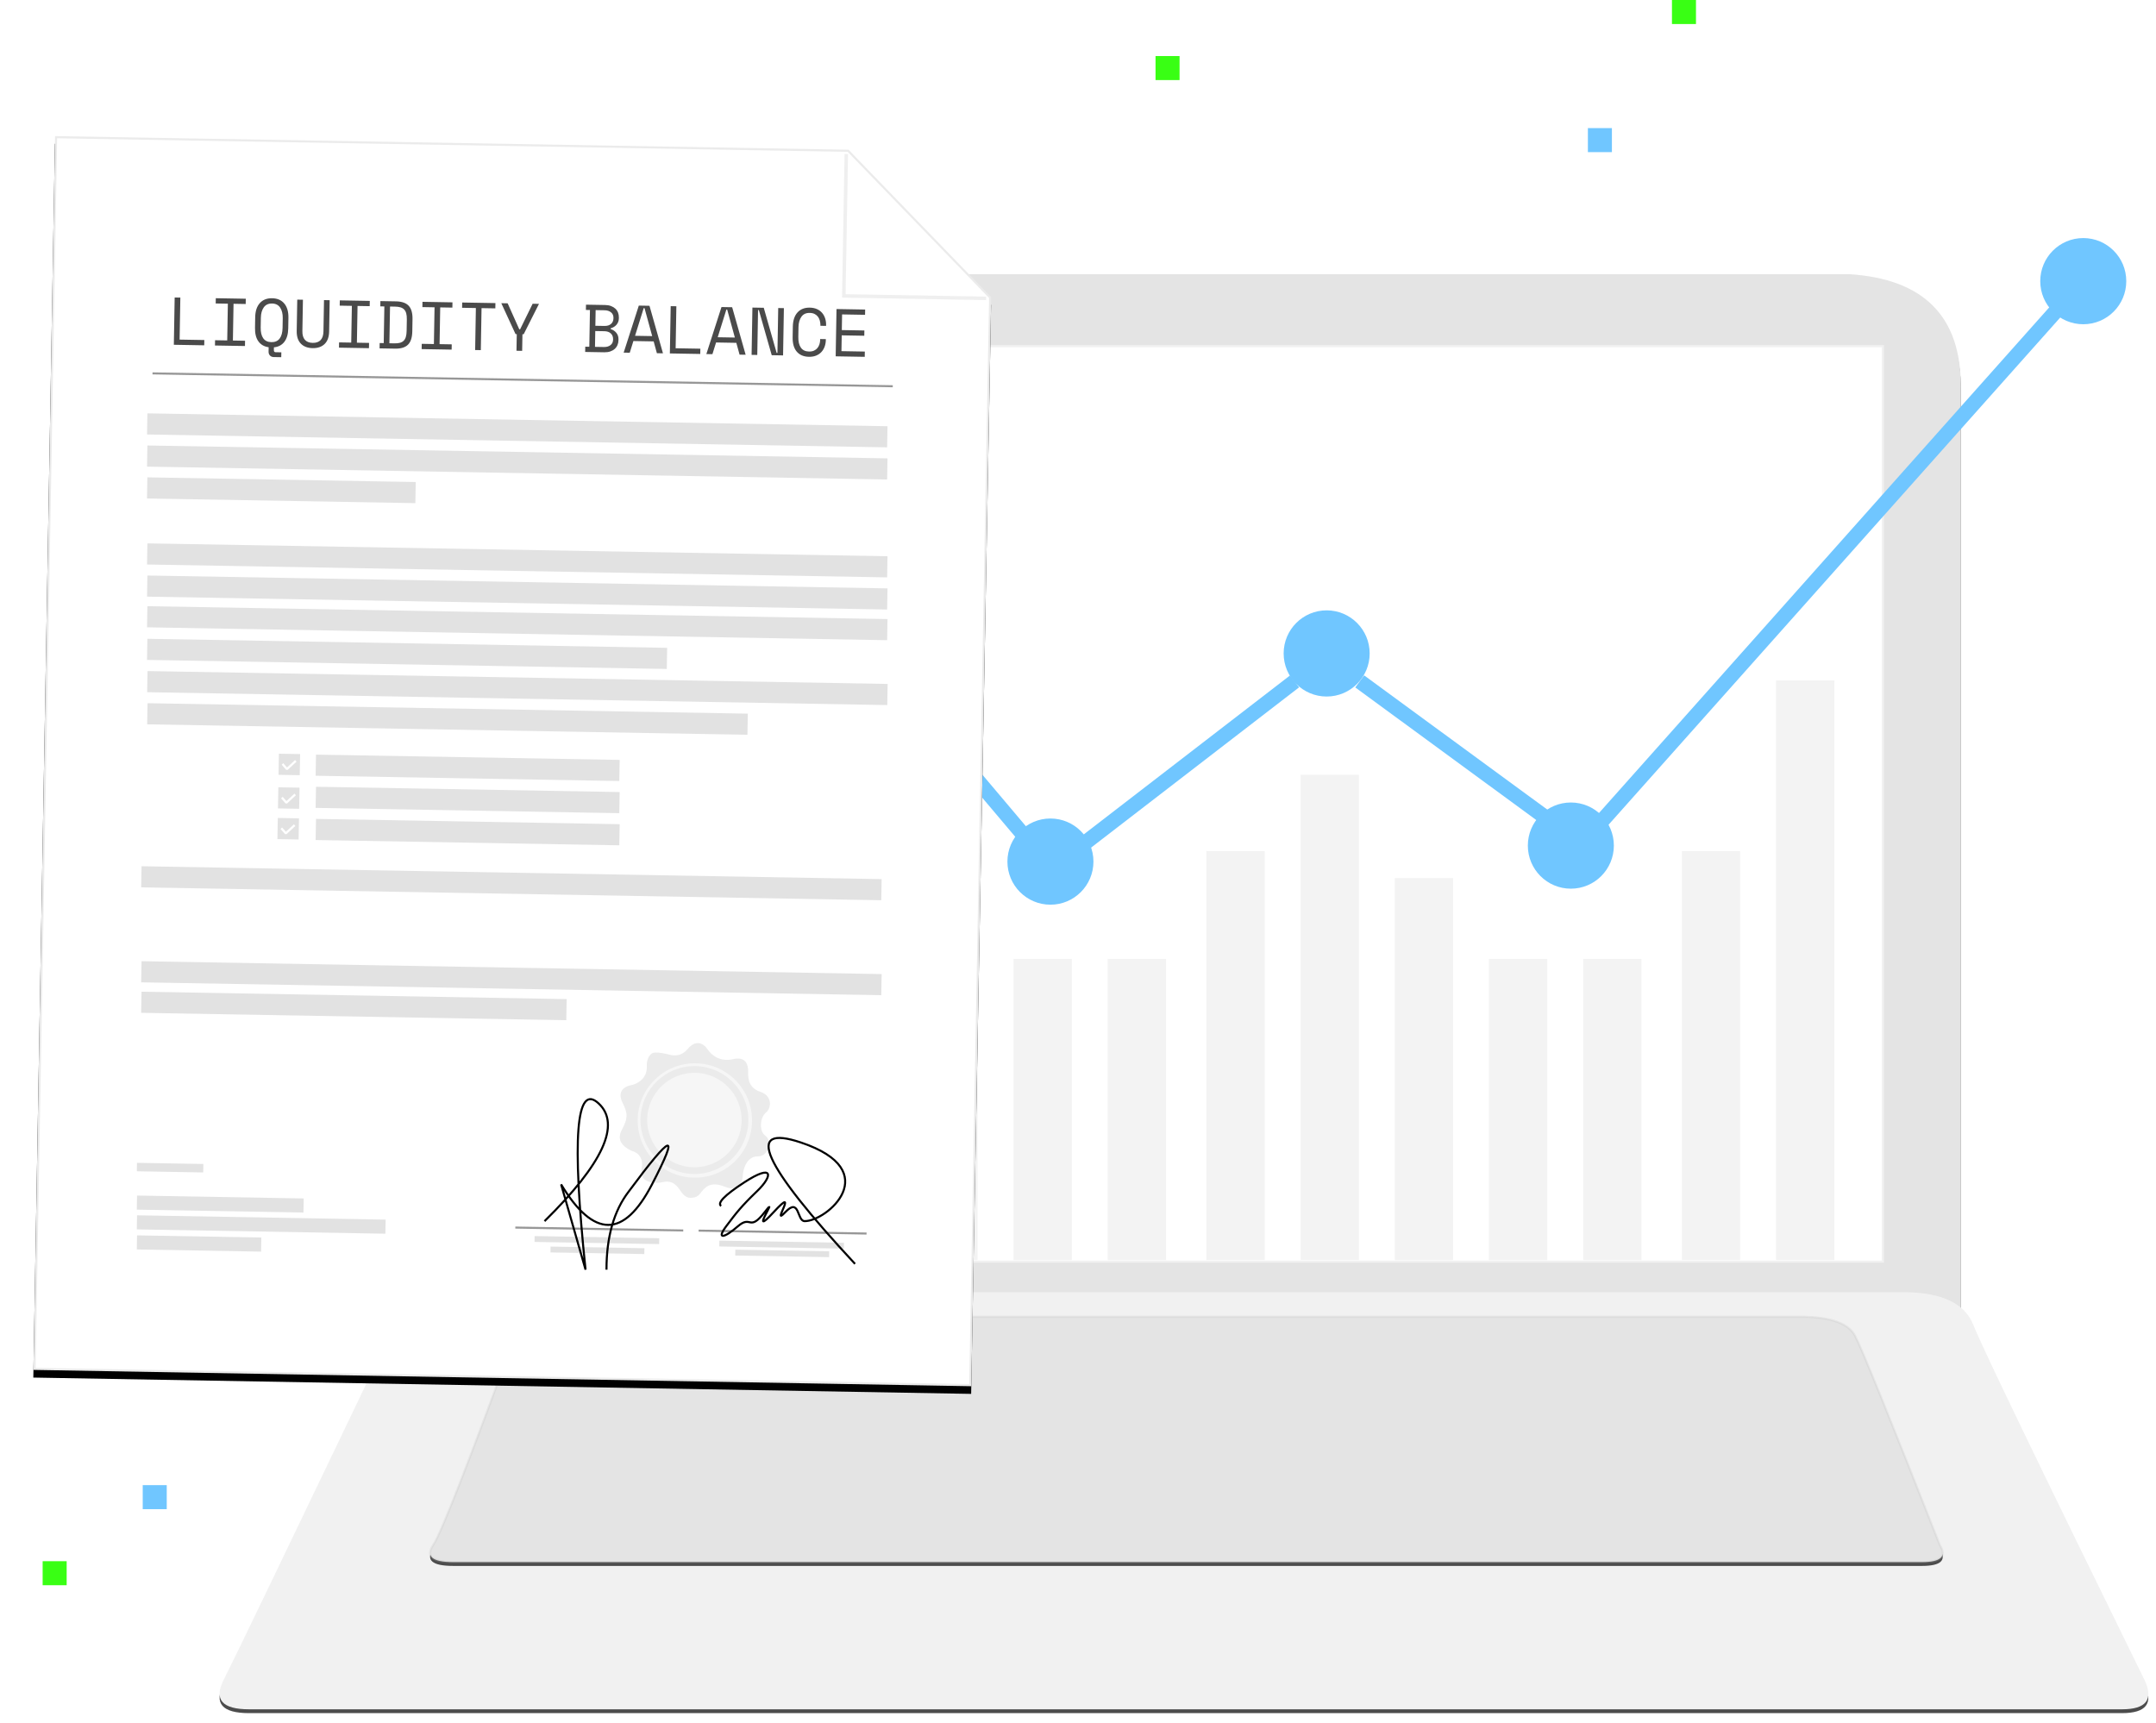 <?xml version="1.0" encoding="UTF-8"?>
<svg width="563px" height="450px" viewBox="0 0 563 450" version="1.1" xmlns="http://www.w3.org/2000/svg" xmlns:xlink="http://www.w3.org/1999/xlink">
    <!-- Generator: Sketch 52.2 (67145) - http://www.bohemiancoding.com/sketch -->
    <title>Group 7</title>
    <desc>Created with Sketch.</desc>
    <defs>
        <path d="M75.708,0.713 C189.356,0.713 306.024,0.713 425.712,0.713 C445.039,1.988 454.702,11.749 454.702,29.995 C454.702,48.241 454.702,128.47 454.702,270.683 L48.976,270.683 L48.976,33.884 C48.976,11.77 57.887,0.713 75.708,0.713 Z" id="path-1"></path>
        <filter x="-0.9%" y="-0.9%" width="101.7%" height="102.6%" filterUnits="objectBoundingBox" id="filter-2">
            <feOffset dx="0" dy="1" in="SourceAlpha" result="shadowOffsetOuter1"></feOffset>
            <feGaussianBlur stdDeviation="1" in="shadowOffsetOuter1" result="shadowBlurOuter1"></feGaussianBlur>
            <feColorMatrix values="0 0 0 0 0   0 0 0 0 0   0 0 0 0 0  0 0 0 0.063 0" type="matrix" in="shadowBlurOuter1"></feColorMatrix>
        </filter>
        <path d="M45.69,275.106 C48.16,269.401 52.684,266.549 59.261,266.549 C65.838,266.549 192.825,266.549 440.22,266.549 C449.845,266.658 455.759,269.51 457.963,275.106 C460.167,280.702 475.073,311.617 502.681,367.852 C505.066,372.934 503.096,375.475 496.771,375.475 C490.446,375.475 327.423,375.475 7.7,375.475 C0.678,375.475 -1.541,372.934 1.042,367.852 C3.626,362.77 18.509,331.855 45.69,275.106 Z" id="path-3"></path>
        <filter x="-0.7%" y="-2.3%" width="101.4%" height="106.4%" filterUnits="objectBoundingBox" id="filter-4">
            <feOffset dx="0" dy="1" in="SourceAlpha" result="shadowOffsetOuter1"></feOffset>
            <feGaussianBlur stdDeviation="1" in="shadowOffsetOuter1" result="shadowBlurOuter1"></feGaussianBlur>
            <feColorMatrix values="0 0 0 0 0   0 0 0 0 0   0 0 0 0 0  0 0 0 0.06 0" type="matrix" in="shadowBlurOuter1"></feColorMatrix>
        </filter>
        <path d="M77.115,277.99 C79.052,274.634 82.599,272.956 87.758,272.956 C92.916,272.956 201.395,272.956 413.196,272.956 C420.743,273.02 425.382,274.698 427.11,277.99 C428.839,281.282 436.203,299.467 449.203,332.546 C451.073,335.536 449.528,337.03 444.568,337.03 C439.607,337.03 311.754,337.03 61.007,337.03 C55.5,337.03 53.759,335.536 55.786,332.546 C57.812,329.557 64.922,311.371 77.115,277.99 Z" id="path-5"></path>
        <filter x="-1.0%" y="-4.3%" width="101.9%" height="111.8%" filterUnits="objectBoundingBox" id="filter-6">
            <feMorphology radius="0.281" operator="dilate" in="SourceAlpha" result="shadowSpreadOuter1"></feMorphology>
            <feOffset dx="0" dy="1" in="shadowSpreadOuter1" result="shadowOffsetOuter1"></feOffset>
            <feGaussianBlur stdDeviation="1" in="shadowOffsetOuter1" result="shadowBlurOuter1"></feGaussianBlur>
            <feComposite in="shadowBlurOuter1" in2="SourceAlpha" operator="out" result="shadowBlurOuter1"></feComposite>
            <feColorMatrix values="0 0 0 0 0   0 0 0 0 0   0 0 0 0 0  0 0 0 0.065 0" type="matrix" in="shadowBlurOuter1"></feColorMatrix>
        </filter>
        <polygon id="path-7" points="3.185 2.432 210.426 2.369 248.336 40.224 248.099 324.663 3.164 324.678"></polygon>
        <filter x="-5.7%" y="-4.0%" width="111.4%" height="108.7%" filterUnits="objectBoundingBox" id="filter-8">
            <feMorphology radius="1.5" operator="dilate" in="SourceAlpha" result="shadowSpreadOuter1"></feMorphology>
            <feOffset dx="0" dy="1" in="shadowSpreadOuter1" result="shadowOffsetOuter1"></feOffset>
            <feGaussianBlur stdDeviation="3" in="shadowOffsetOuter1" result="shadowBlurOuter1"></feGaussianBlur>
            <feComposite in="shadowBlurOuter1" in2="SourceAlpha" operator="out" result="shadowBlurOuter1"></feComposite>
            <feColorMatrix values="0 0 0 0 0.243   0 0 0 0 0.243   0 0 0 0 0.243  0 0 0 0.08 0" type="matrix" in="shadowBlurOuter1" result="shadowMatrixOuter1"></feColorMatrix>
            <feOffset dx="0" dy="1" in="SourceAlpha" result="shadowOffsetOuter2"></feOffset>
            <feGaussianBlur stdDeviation="1.5" in="shadowOffsetOuter2" result="shadowBlurOuter2"></feGaussianBlur>
            <feComposite in="shadowBlurOuter2" in2="SourceAlpha" operator="out" result="shadowBlurOuter2"></feComposite>
            <feColorMatrix values="0 0 0 0 0   0 0 0 0 0   0 0 0 0 0  0 0 0 0.06 0" type="matrix" in="shadowBlurOuter2" result="shadowMatrixOuter2"></feColorMatrix>
            <feMerge>
                <feMergeNode in="shadowMatrixOuter1"></feMergeNode>
                <feMergeNode in="shadowMatrixOuter2"></feMergeNode>
            </feMerge>
        </filter>
    </defs>
    <g id="Web-design" stroke="none" stroke-width="1" fill="none" fill-rule="evenodd">
        <g id="Soluciones-mercados-financieros" transform="translate(-749, -186)">
            <g id="Group-7" transform="translate(757, 186)">
                <path d="" id="Path-6" stroke="#979797" stroke-width="1.1"></path>
                <g id="Group-4" opacity="0.703" transform="translate(49.34, 70.898)">
                    <g id="Path-4">
                        <use fill="black" fill-opacity="1" filter="url(#filter-2)" xlink:href="#path-1"></use>
                        <use fill="#D8D8D8" fill-rule="evenodd" xlink:href="#path-1"></use>
                    </g>
                    <path d="M69.31,19.503 L69.31,258.579 L434.35,258.579 L434.35,19.503 L69.31,19.503 Z" id="Rectangle" stroke="#EBEBEB" stroke-width="0.561" fill="#FFFFFF"></path>
                    <g id="Path-7">
                        <use fill="black" fill-opacity="1" filter="url(#filter-4)" xlink:href="#path-3"></use>
                        <use fill="#EBEBEB" fill-rule="evenodd" xlink:href="#path-3"></use>
                    </g>
                    <g id="Path-7-Copy">
                        <use fill="black" fill-opacity="1" filter="url(#filter-6)" xlink:href="#path-5"></use>
                        <use stroke-opacity="0.198" stroke="#979797" stroke-width="0.561" fill="#D8D8D8" fill-rule="evenodd" xlink:href="#path-5"></use>
                    </g>
                </g>
                <g id="Group-5" transform="translate(383.527, 148.753) scale(1, -1) translate(-383.527, -148.753) translate(219.527, 61.253)">
                    <ellipse id="Oval-Copy" fill="#70C6FF" cx="11.232" cy="52.022" rx="11.232" ry="11.253"></ellipse>
                    <ellipse id="Oval-Copy-2" fill="#70C6FF" cx="46.774" cy="11.253" rx="11.232" ry="11.253"></ellipse>
                    <ellipse id="Oval-Copy-3" fill="#70C6FF" cx="118.905" cy="65.612" rx="11.232" ry="11.253"></ellipse>
                    <ellipse id="Oval-Copy-5" fill="#70C6FF" cx="182.672" cy="15.434" rx="11.232" ry="11.253"></ellipse>
                    <ellipse id="Oval-Copy-6" fill="#70C6FF" cx="316.479" cy="162.831" rx="11.232" ry="11.253"></ellipse>
                    <path d="M18.817,42.982 L39.408,18.601" id="Path-16" stroke="#70C6FF" stroke-width="3.906"></path>
                    <path d="M54.882,15.434 L110.517,58.309" id="Path-16-Copy" stroke="#70C6FF" stroke-width="3.906"></path>
                    <path d="M175.877,22.89 L127.535,58.309" id="Path-16-Copy-2" stroke="#70C6FF" stroke-width="3.906"></path>
                    <path d="M190.767,21.845 L310.474,156.283" id="Path-16-Copy-3" stroke="#70C6FF" stroke-width="3.906"></path>
                </g>
                <g id="Group" opacity="0.703" transform="translate(132.502, 177.673)" fill="#DFDFDF" fill-opacity="0.5">
                    <rect id="Rectangle" x="0" y="79.788" width="15.227" height="71.575"></rect>
                    <rect id="Rectangle-Copy-4" x="99.561" y="51.628" width="15.227" height="99.735"></rect>
                    <rect id="Rectangle-Copy-8" x="223.719" y="51.628" width="15.227" height="99.735"></rect>
                    <rect id="Rectangle-Copy-2" x="49.195" y="31.681" width="15.227" height="119.683"></rect>
                    <rect id="Rectangle-Copy-13" x="323.28" y="0" width="15.227" height="151.363"></rect>
                    <rect id="Rectangle-Copy-5" x="148.756" y="72.748" width="15.227" height="78.615"></rect>
                    <rect id="Rectangle-Copy-9" x="272.914" y="72.748" width="15.227" height="78.615"></rect>
                    <rect id="Rectangle-Copy" x="24.597" y="51.628" width="15.227" height="99.735"></rect>
                    <rect id="Rectangle-Copy-6" x="124.158" y="72.748" width="15.227" height="78.615"></rect>
                    <rect id="Rectangle-Copy-10" x="248.316" y="72.748" width="15.227" height="78.615"></rect>
                    <rect id="Rectangle-Copy-3" x="74.963" y="24.641" width="15.227" height="126.723"></rect>
                    <rect id="Rectangle-Copy-11" x="199.122" y="24.641" width="15.227" height="126.723"></rect>
                    <rect id="Rectangle-Copy-7" x="174.524" y="44.588" width="15.227" height="106.776"></rect>
                    <rect id="Rectangle-Copy-12" x="298.682" y="44.588" width="15.227" height="106.776"></rect>
                </g>
                <g id="Group-3" transform="translate(3.136, 387.832)">
                    <polygon id="Fill-195-Copy" fill="#70C6FF" points="26.134 6.276 32.406 6.276 32.406 -7.54951657e-15 26.134 -7.54951657e-15"></polygon>
                    <polygon id="Fill-196-Copy" fill="#39ff14" points="0 26.138 6.272 26.138 6.272 19.862 0 19.862"></polygon>
                </g>
                <g id="Group-6" transform="translate(293.749, 0)">
                    <polygon id="Fill-195-Copy-2" fill="#70C6FF" transform="translate(116.036, 36.59) scale(-1, -1) rotate(360) translate(-116.036, -36.59) " points="112.9 39.728 119.172 39.728 119.172 33.452 112.9 33.452"></polygon>
                    <polygon id="Fill-196-Copy-2" fill="#39ff14" transform="translate(3.136, 17.773) scale(-1, -1) rotate(360) translate(-3.136, -17.773) " points="0 20.911 6.272 20.911 6.272 14.635 0 14.635"></polygon>
                    <polygon id="Fill-196-Copy-3" fill="#39ff14" transform="translate(137.989, 3.138) scale(-1, -1) rotate(360) translate(-137.989, -3.138) " points="134.853 6.276 141.125 6.276 141.125 -6.21724894e-15 134.853 -6.21724894e-15"></polygon>
                </g>
                <g id="Group-24" transform="translate(0, 34.497)">
                    <g id="Group-23">
                        <g id="Group-26" transform="translate(0.364, 0.731)">
                            <g id="Group-25">
                                <g id="Rectangle-21" transform="translate(125.75, 163.524) rotate(1) translate(-125.75, -163.524) ">
                                    <use fill="black" fill-opacity="1" filter="url(#filter-8)" xlink:href="#path-7"></use>
                                    <path stroke="#EBEBEB" stroke-width="0.549" d="M3.459,2.706 L3.439,324.404 L247.825,324.388 L248.062,40.338 L210.313,2.644 L3.459,2.706 Z" stroke-linejoin="square" fill="#FFFFFF" fill-rule="evenodd"></path>
                                </g>
                                <g id="Group" transform="translate(28.152, 72.488)" fill="#E2E2E2">
                                    <polygon id="Rectangle-21-Copy-11" transform="translate(98.561, 4.667) rotate(1) translate(-98.561, -4.667) " points="1.915 1.914 195.207 1.902 195.206 7.419 1.914 7.432"></polygon>
                                    <polygon id="Rectangle-21-Copy-14" transform="translate(69.788, 63.039) rotate(1) translate(-69.788, -63.039) " points="1.915 60.284 137.662 60.275 137.661 65.793 1.914 65.802"></polygon>
                                    <polygon id="Rectangle-21-Copy-17" transform="translate(98.561, 47.015) rotate(1) translate(-98.561, -47.015) " points="1.915 44.262 195.207 44.25 195.206 49.768 1.914 49.78"></polygon>
                                    <polygon id="Rectangle-21-Copy-19" transform="translate(98.561, 38.622) rotate(1) translate(-98.561, -38.622) " points="1.915 35.869 195.207 35.857 195.206 41.374 1.914 41.387"></polygon>
                                    <polygon id="Rectangle-21-Copy-12" transform="translate(98.561, 13.06) rotate(1) translate(-98.561, -13.06) " points="1.915 10.307 195.207 10.295 195.206 15.813 1.914 15.825"></polygon>
                                    <polygon id="Rectangle-21-Copy-15" transform="translate(98.594, 71.968) rotate(1) translate(-98.594, -71.968) " points="1.948 69.215 195.24 69.203 195.24 74.721 1.948 74.733"></polygon>
                                    <polygon id="Rectangle-21-Copy-18" transform="translate(98.561, 55.027) rotate(1) translate(-98.561, -55.027) " points="1.915 52.274 195.207 52.262 195.206 57.78 1.914 57.792"></polygon>
                                    <polygon id="Rectangle-21-Copy-13" transform="translate(36.958, 20.309) rotate(1) translate(-36.958, -20.309) " points="1.915 17.552 72.001 17.548 72.001 23.065 1.914 23.07"></polygon>
                                    <polygon id="Rectangle-21-Copy-16" transform="translate(80.338, 80.044) rotate(1) translate(-80.338, -80.044) " points="1.951 77.289 158.724 77.28 158.724 82.798 1.951 82.807"></polygon>
                                    <polygon id="Rectangle-21-Copy-20" transform="translate(97.029, 122.937) rotate(1) translate(-97.029, -122.937) " points="0.383 120.184 193.675 120.172 193.675 125.69 0.383 125.702"></polygon>
                                    <polygon id="Rectangle-21-Copy-21" transform="translate(85.602, 101.19) rotate(1) translate(-85.602, -101.19) " points="45.948 98.434 125.256 98.429 125.256 103.947 45.947 103.952"></polygon>
                                    <polygon id="Rectangle-21-Copy-31" transform="translate(38.883, 100.688) rotate(1) translate(-38.883, -100.688) " points="36.117 97.929 41.65 97.928 41.65 103.446 36.116 103.447"></polygon>
                                    <polygon id="Rectangle-21-Copy-22" transform="translate(85.602, 92.797) rotate(1) translate(-85.602, -92.797) " points="45.948 90.04 125.256 90.035 125.256 95.553 45.947 95.558"></polygon>
                                    <polygon id="Rectangle-21-Copy-32" transform="translate(39.037, 91.914) rotate(1) translate(-39.037, -91.914) " points="36.27 89.155 41.804 89.155 41.803 94.673 36.27 94.673"></polygon>
                                    <polygon id="Rectangle-21-Copy-24" transform="translate(97.029, 147.735) rotate(1) translate(-97.029, -147.735) " points="0.383 144.982 193.675 144.97 193.675 150.487 0.383 150.499"></polygon>
                                    <polygon id="Rectangle-21-Copy-23" transform="translate(85.602, 109.584) rotate(1) translate(-85.602, -109.584) " points="45.948 106.827 125.256 106.822 125.256 112.34 45.947 112.345"></polygon>
                                    <polygon id="Rectangle-21-Copy-33" transform="translate(38.743, 108.698) rotate(1) translate(-38.743, -108.698) " points="35.976 105.939 41.51 105.939 41.509 111.457 35.976 111.457"></polygon>
                                    <polygon id="Rectangle-21-Copy-25" transform="translate(55.899, 154.984) rotate(1) translate(-55.899, -154.984) " points="0.383 152.229 111.415 152.222 111.415 157.738 0.383 157.745"></polygon>
                                </g>
                                <g id="Group-2" transform="translate(27.004, 268.206)" fill="#E2E2E2">
                                    <polygon id="Rectangle-21-Copy-26" transform="translate(22.147, 10.996) rotate(1) translate(-22.147, -10.996) " points="0.383 9.158 43.911 9.155 43.91 12.834 0.383 12.836"></polygon>
                                    <polygon id="Rectangle-21-Copy-27" transform="translate(32.844, 16.337) rotate(1) translate(-32.844, -16.337) " points="0.383 14.5 65.306 14.496 65.305 18.174 0.383 18.178"></polygon>
                                    <polygon id="Rectangle-21-Copy-28" transform="translate(16.614, 21.297) rotate(1) translate(-16.614, -21.297) " points="0.383 19.458 32.844 19.456 32.844 23.135 0.383 23.137"></polygon>
                                    <polygon id="Rectangle-21-Copy-34" transform="translate(9.052, 1.485) rotate(1) translate(-9.052, -1.485) " points="0.383 0.382 17.72 0.381 17.72 2.588 0.383 2.589"></polygon>
                                </g>
                                <polygon id="Rectangle-21-Copy-29" fill="#E2E2E2" transform="translate(195.896, 292.09) rotate(1) translate(-195.896, -292.09) " points="183.644 291.328 208.149 291.326 208.149 292.852 183.644 292.854"></polygon>
                                <polygon id="Rectangle-21-Copy-35" fill="#E2E2E2" transform="translate(147.645, 291.284) rotate(1) translate(-147.645, -291.284) " points="135.393 290.522 159.898 290.52 159.898 292.047 135.392 292.048"></polygon>
                                <polygon id="Rectangle-21-Copy-30" fill="#E2E2E2" transform="translate(195.745, 289.798) rotate(1) translate(-195.745, -289.798) " points="179.472 289.036 212.018 289.034 212.018 290.56 179.472 290.562"></polygon>
                                <polygon id="Rectangle-21-Copy-36" fill="#E2E2E2" transform="translate(147.501, 288.611) rotate(1) translate(-147.501, -288.611) " points="131.228 287.849 163.774 287.847 163.773 289.373 131.227 289.375"></polygon>
                                <path d="M31.713,63.965 L224.516,63.953" id="Line-5-Copy" stroke="#979797" stroke-width="0.535" stroke-linecap="square" transform="translate(128.114, 63.959) rotate(1) translate(-128.114, -63.959) "></path>
                                <path d="M174.332,286.523 L217.656,286.52" id="Line-5-Copy-2" stroke="#979797" stroke-width="0.535" stroke-linecap="square" transform="translate(195.994, 286.522) rotate(1) translate(-195.994, -286.522) "></path>
                                <path d="M126.463,285.724 L169.788,285.721" id="Line-5-Copy-3" stroke="#979797" stroke-width="0.535" stroke-linecap="square" transform="translate(148.126, 285.722) rotate(1) translate(-148.126, -285.722) "></path>
                                <g id="Group-11" opacity="0.505" transform="translate(173.084, 257.379) rotate(1) translate(-173.084, -257.379) translate(153.557, 237.158)">
                                    <path d="M12.179,3.046 C14.289,3.696 16.013,3.201 17.35,1.561 C19.356,-0.899 21.358,-0.104 22.512,1.561 C23.666,3.226 25.98,4.848 29.213,4.037 C32.446,3.226 33.221,5.272 33.221,7.23 C33.221,9.189 33.464,11.494 36.564,12.461 C39.665,13.428 39.516,16.644 38.04,17.845 C36.564,19.046 36.231,22.696 38.04,23.912 C39.849,25.127 38.992,29.311 36.107,29.311 C33.221,29.311 32.296,32.848 32.296,34.478 C32.296,36.108 31.034,38.686 27.839,37.443 C24.643,36.199 22.968,36.935 21.658,38.745 C20.649,40.139 20.195,40.278 19.069,40.418 C18.015,40.549 17.093,40.139 16.026,38.564 C13.674,35.092 11.66,36.664 10.148,36.664 C8.636,36.664 5.285,36.628 5.862,32.969 C6.247,30.53 5.293,28.997 3.001,28.369 C0.171,27.029 -0.658,25.23 0.516,22.972 C2.276,19.585 1.803,18.333 0.516,15.81 C-0.771,13.286 0.516,11.726 2.911,11.235 C3.284,11.159 7.066,10.137 6.727,6.068 C6.668,5.356 6.913,3.381 8.24,2.796 C8.826,2.538 10.139,2.621 12.179,3.046 Z" id="Path-5" fill="#D8D8D8"></path>
                                    <ellipse id="Oval" fill="#EDEDED" cx="19.528" cy="20.22" rx="14.933" ry="14.936"></ellipse>
                                    <ellipse id="Oval-Copy-4" stroke="#D8D8D8" stroke-width="1.756" cx="19.413" cy="20.106" rx="13.21" ry="13.212"></ellipse>
                                </g>
                                <path d="M37.103,44.034 L38.585,44.034 L38.585,55.006 L45.041,55.006 L45.041,56.382 L37.103,56.382 L37.103,44.034 Z M47.846,44.034 L55.678,44.034 L55.678,45.41 L52.503,45.41 L52.503,55.006 L55.678,55.006 L55.678,56.382 L47.846,56.382 L47.846,55.006 L51.021,55.006 L51.021,45.41 L47.846,45.41 L47.846,44.034 Z M58.218,48.832 C58.218,47.233 58.6,45.992 59.365,45.11 C60.129,44.228 61.194,43.787 62.558,43.787 C63.922,43.787 64.986,44.228 65.751,45.11 C66.515,45.992 66.897,47.233 66.897,48.832 L66.897,51.584 C66.897,53.089 66.577,54.268 65.936,55.121 C65.295,55.973 64.398,56.464 63.246,56.594 L63.246,57.334 C63.246,57.687 63.404,57.864 63.722,57.864 L65.204,57.864 L65.204,59.134 L63.228,59.134 C62.828,59.134 62.502,59.004 62.249,58.746 C61.996,58.487 61.87,58.158 61.87,57.758 L61.87,56.594 C60.706,56.452 59.806,55.959 59.171,55.112 C58.536,54.265 58.218,53.089 58.218,51.584 L58.218,48.832 Z M62.558,55.253 C63.51,55.253 64.225,54.927 64.701,54.274 C65.177,53.621 65.415,52.689 65.415,51.478 L65.415,48.938 C65.415,47.809 65.177,46.897 64.701,46.204 C64.225,45.51 63.51,45.163 62.558,45.163 C61.605,45.163 60.891,45.51 60.414,46.204 C59.938,46.897 59.7,47.809 59.7,48.938 L59.7,51.478 C59.7,52.689 59.938,53.621 60.414,54.274 C60.891,54.927 61.605,55.253 62.558,55.253 Z M70.602,44.034 L70.602,52.219 C70.602,53.218 70.834,53.974 71.298,54.486 C71.763,54.997 72.448,55.253 73.353,55.253 C74.259,55.253 74.944,54.997 75.408,54.486 C75.873,53.974 76.105,53.218 76.105,52.219 L76.105,44.034 L77.587,44.034 L77.587,52.219 C77.587,53.654 77.211,54.747 76.458,55.5 C75.705,56.253 74.671,56.629 73.353,56.629 C72.036,56.629 71.001,56.253 70.249,55.5 C69.496,54.747 69.12,53.654 69.12,52.219 L69.12,44.034 L70.602,44.034 Z M80.233,44.034 L88.065,44.034 L88.065,45.41 L84.89,45.41 L84.89,55.006 L88.065,55.006 L88.065,56.382 L80.233,56.382 L80.233,55.006 L83.408,55.006 L83.408,45.41 L80.233,45.41 L80.233,44.034 Z M90.835,44.034 L94.892,44.034 C96.421,44.034 97.538,44.398 98.243,45.128 C98.949,45.857 99.302,47.021 99.302,48.62 L99.302,51.796 C99.302,53.395 98.949,54.559 98.243,55.288 C97.538,56.017 96.421,56.382 94.892,56.382 L90.835,56.382 L90.835,54.988 L91.893,54.988 L91.893,45.41 L90.835,45.41 L90.835,44.034 Z M94.68,55.006 C95.221,55.006 95.689,54.953 96.083,54.847 C96.477,54.741 96.803,54.562 97.062,54.309 C97.32,54.056 97.511,53.718 97.635,53.295 C97.758,52.872 97.82,52.336 97.82,51.69 L97.82,48.726 C97.82,48.079 97.758,47.544 97.635,47.121 C97.511,46.698 97.32,46.359 97.062,46.107 C96.803,45.854 96.477,45.674 96.083,45.569 C95.689,45.463 95.221,45.41 94.68,45.41 L93.375,45.41 L93.375,55.006 L94.68,55.006 Z M101.824,44.034 L109.657,44.034 L109.657,45.41 L106.481,45.41 L106.481,55.006 L109.657,55.006 L109.657,56.382 L101.824,56.382 L101.824,55.006 L105,55.006 L105,45.41 L101.824,45.41 L101.824,44.034 Z M112.197,44.034 L120.876,44.034 L120.876,45.41 L117.277,45.41 L117.277,56.382 L115.795,56.382 L115.795,45.41 L112.197,45.41 L112.197,44.034 Z M126.591,52.042 L126.273,52.042 L122.41,44.034 L124.068,44.034 L127.226,50.772 L127.438,50.772 L130.595,44.034 L132.253,44.034 L128.39,52.042 L128.073,52.042 L128.073,56.382 L126.591,56.382 L126.591,52.042 Z M144.531,55.006 L145.589,55.006 L145.589,45.41 L144.531,45.41 L144.531,44.034 L149.523,44.034 C150.111,44.034 150.631,44.116 151.084,44.281 C151.537,44.446 151.919,44.669 152.231,44.951 C152.542,45.233 152.778,45.572 152.936,45.965 C153.095,46.359 153.174,46.786 153.174,47.244 L153.174,47.456 C153.174,47.797 153.121,48.109 153.016,48.391 C152.91,48.673 152.763,48.926 152.575,49.15 C152.386,49.373 152.166,49.564 151.913,49.723 C151.66,49.882 151.387,50.002 151.093,50.084 L151.093,50.296 C151.681,50.461 152.175,50.775 152.575,51.24 C152.974,51.704 153.174,52.272 153.174,52.942 L153.174,53.154 C153.174,53.612 153.095,54.039 152.936,54.433 C152.778,54.827 152.542,55.168 152.231,55.456 C151.919,55.744 151.537,55.97 151.084,56.135 C150.631,56.3 150.111,56.382 149.523,56.382 L144.531,56.382 L144.531,55.006 Z M147.071,55.006 L149.417,55.006 C150.111,55.006 150.675,54.833 151.111,54.486 C151.546,54.139 151.763,53.659 151.763,53.048 L151.763,52.942 C151.763,52.307 151.557,51.804 151.146,51.434 C150.734,51.063 150.176,50.878 149.47,50.878 L147.071,50.878 L147.071,55.006 Z M147.071,49.502 L149.47,49.502 C150.176,49.502 150.734,49.32 151.146,48.955 C151.557,48.591 151.763,48.091 151.763,47.456 L151.763,47.35 C151.763,46.75 151.546,46.277 151.111,45.93 C150.675,45.583 150.111,45.41 149.417,45.41 L147.071,45.41 L147.071,49.502 Z M162.365,53.313 L157.073,53.313 L156.173,56.382 L154.586,56.382 L158.325,44.034 L161.112,44.034 L164.852,56.382 L163.264,56.382 L162.365,53.313 Z M159.613,44.669 L157.479,51.937 L161.959,51.937 L159.825,44.669 L159.613,44.669 Z M166.651,44.034 L168.133,44.034 L168.133,55.006 L174.589,55.006 L174.589,56.382 L166.651,56.382 L166.651,44.034 Z M183.956,53.313 L178.664,53.313 L177.765,56.382 L176.177,56.382 L179.917,44.034 L182.704,44.034 L186.443,56.382 L184.856,56.382 L183.956,53.313 Z M181.204,44.669 L179.07,51.937 L183.55,51.937 L181.416,44.669 L181.204,44.669 Z M194.523,55.747 L194.734,55.747 L194.734,44.034 L196.216,44.034 L196.216,56.382 L193.252,56.382 L189.689,44.669 L189.478,44.669 L189.478,56.382 L187.996,56.382 L187.996,44.034 L190.959,44.034 L194.523,55.747 Z M202.972,55.253 C203.478,55.253 203.91,55.168 204.269,54.997 C204.627,54.827 204.921,54.597 205.151,54.309 C205.38,54.021 205.551,53.692 205.662,53.321 C205.774,52.951 205.83,52.56 205.83,52.148 L205.83,51.937 L207.312,51.937 L207.312,52.148 C207.312,52.772 207.217,53.357 207.029,53.903 C206.841,54.45 206.565,54.927 206.2,55.332 C205.836,55.738 205.383,56.056 204.842,56.285 C204.301,56.514 203.678,56.629 202.972,56.629 C201.608,56.629 200.544,56.2 199.779,55.341 C199.015,54.483 198.633,53.23 198.633,51.584 L198.633,48.832 C198.633,47.233 199.015,45.992 199.779,45.11 C200.544,44.228 201.608,43.787 202.972,43.787 C203.678,43.787 204.301,43.902 204.842,44.131 C205.383,44.36 205.836,44.678 206.2,45.083 C206.565,45.489 206.841,45.965 207.029,46.512 C207.217,47.059 207.312,47.644 207.312,48.268 L207.312,48.479 L205.83,48.479 L205.83,48.268 C205.818,47.868 205.756,47.48 205.645,47.103 C205.533,46.727 205.362,46.395 205.133,46.107 C204.904,45.818 204.613,45.589 204.26,45.419 C203.907,45.248 203.478,45.163 202.972,45.163 C202.02,45.163 201.305,45.51 200.829,46.204 C200.353,46.897 200.114,47.809 200.114,48.938 L200.114,51.478 C200.114,52.689 200.353,53.621 200.829,54.274 C201.305,54.927 202.02,55.253 202.972,55.253 Z M209.958,44.034 L217.437,44.034 L217.437,45.41 L211.439,45.41 L211.439,49.502 L217.331,49.502 L217.331,50.878 L211.439,50.878 L211.439,55.006 L217.543,55.006 L217.543,56.382 L209.958,56.382 L209.958,44.034 Z" id="LIQUIDITY-BALANCE" fill="#4A4A4A" transform="translate(127.323, 51.46) rotate(1) translate(-127.323, -51.46) "></path>
                                <path d="M179.976,280.014 C178.862,279.267 180.836,277.177 185.899,273.744 C193.495,268.595 193.415,271.869 189.327,275.941 C185.239,280.013 183.985,281.697 181.407,285.26 C178.83,288.824 180.873,288.453 184.412,285.26 C187.952,282.067 187.33,286.815 191.408,281.378 C195.486,275.941 186.934,289.012 193.715,281.378 C200.497,273.743 192.937,285.516 196.712,281.378 C200.488,277.239 199.782,283.585 201.829,283.584 C207.554,283.584 222.81,270.102 200.489,263.063 C185.607,258.371 190.509,268.855 215.194,294.516" id="Path-4" stroke="#000000" stroke-width="0.535" transform="translate(197.434, 278.246) rotate(1) translate(-197.434, -278.246) "></path>
                                <path d="M133.831,283.672 C149.11,268.62 153.814,258.369 147.945,252.919 C142.075,247.47 140.94,261.943 144.54,296.338 L138.161,274.07 C146.666,288.17 154.576,288.17 161.89,274.07 C169.205,259.969 167.178,260.592 155.81,275.937 C151.943,280.972 150.009,287.772 150.009,296.338" id="Path-6" stroke="#000000" stroke-width="0.535"></path>
                                <polygon id="ic_check-copy-28" fill="#FFFFFF" transform="translate(66.807, 181.287) rotate(3) translate(-66.807, -181.287) " points="66.328 182.007 65.291 180.939 64.893 181.35 66.128 182.623 66.527 182.623 68.722 180.362 68.323 179.952"></polygon>
                                <polygon id="ic_check-copy-29" fill="#FFFFFF" transform="translate(66.948, 173.277) rotate(3) translate(-66.948, -173.277) " points="66.468 173.996 65.432 172.929 65.033 173.339 66.269 174.612 66.667 174.612 68.862 172.352 68.464 171.941"></polygon>
                                <polygon id="ic_check-copy-30" fill="#FFFFFF" transform="translate(67.101, 164.503) rotate(3) translate(-67.101, -164.503) " points="66.622 165.223 65.585 164.155 65.187 164.566 66.422 165.839 66.821 165.839 69.016 163.578 68.617 163.168"></polygon>
                            </g>
                            <polyline id="Path-3" stroke="#EBEBEB" stroke-width="0.911" opacity="0.77" transform="translate(230.891, 23.855) rotate(1) translate(-230.891, -23.855) " points="212.307 5.336 212.304 42.374 249.477 42.365"></polyline>
                        </g>
                    </g>
                </g>
            </g>
        </g>
    </g>
</svg>